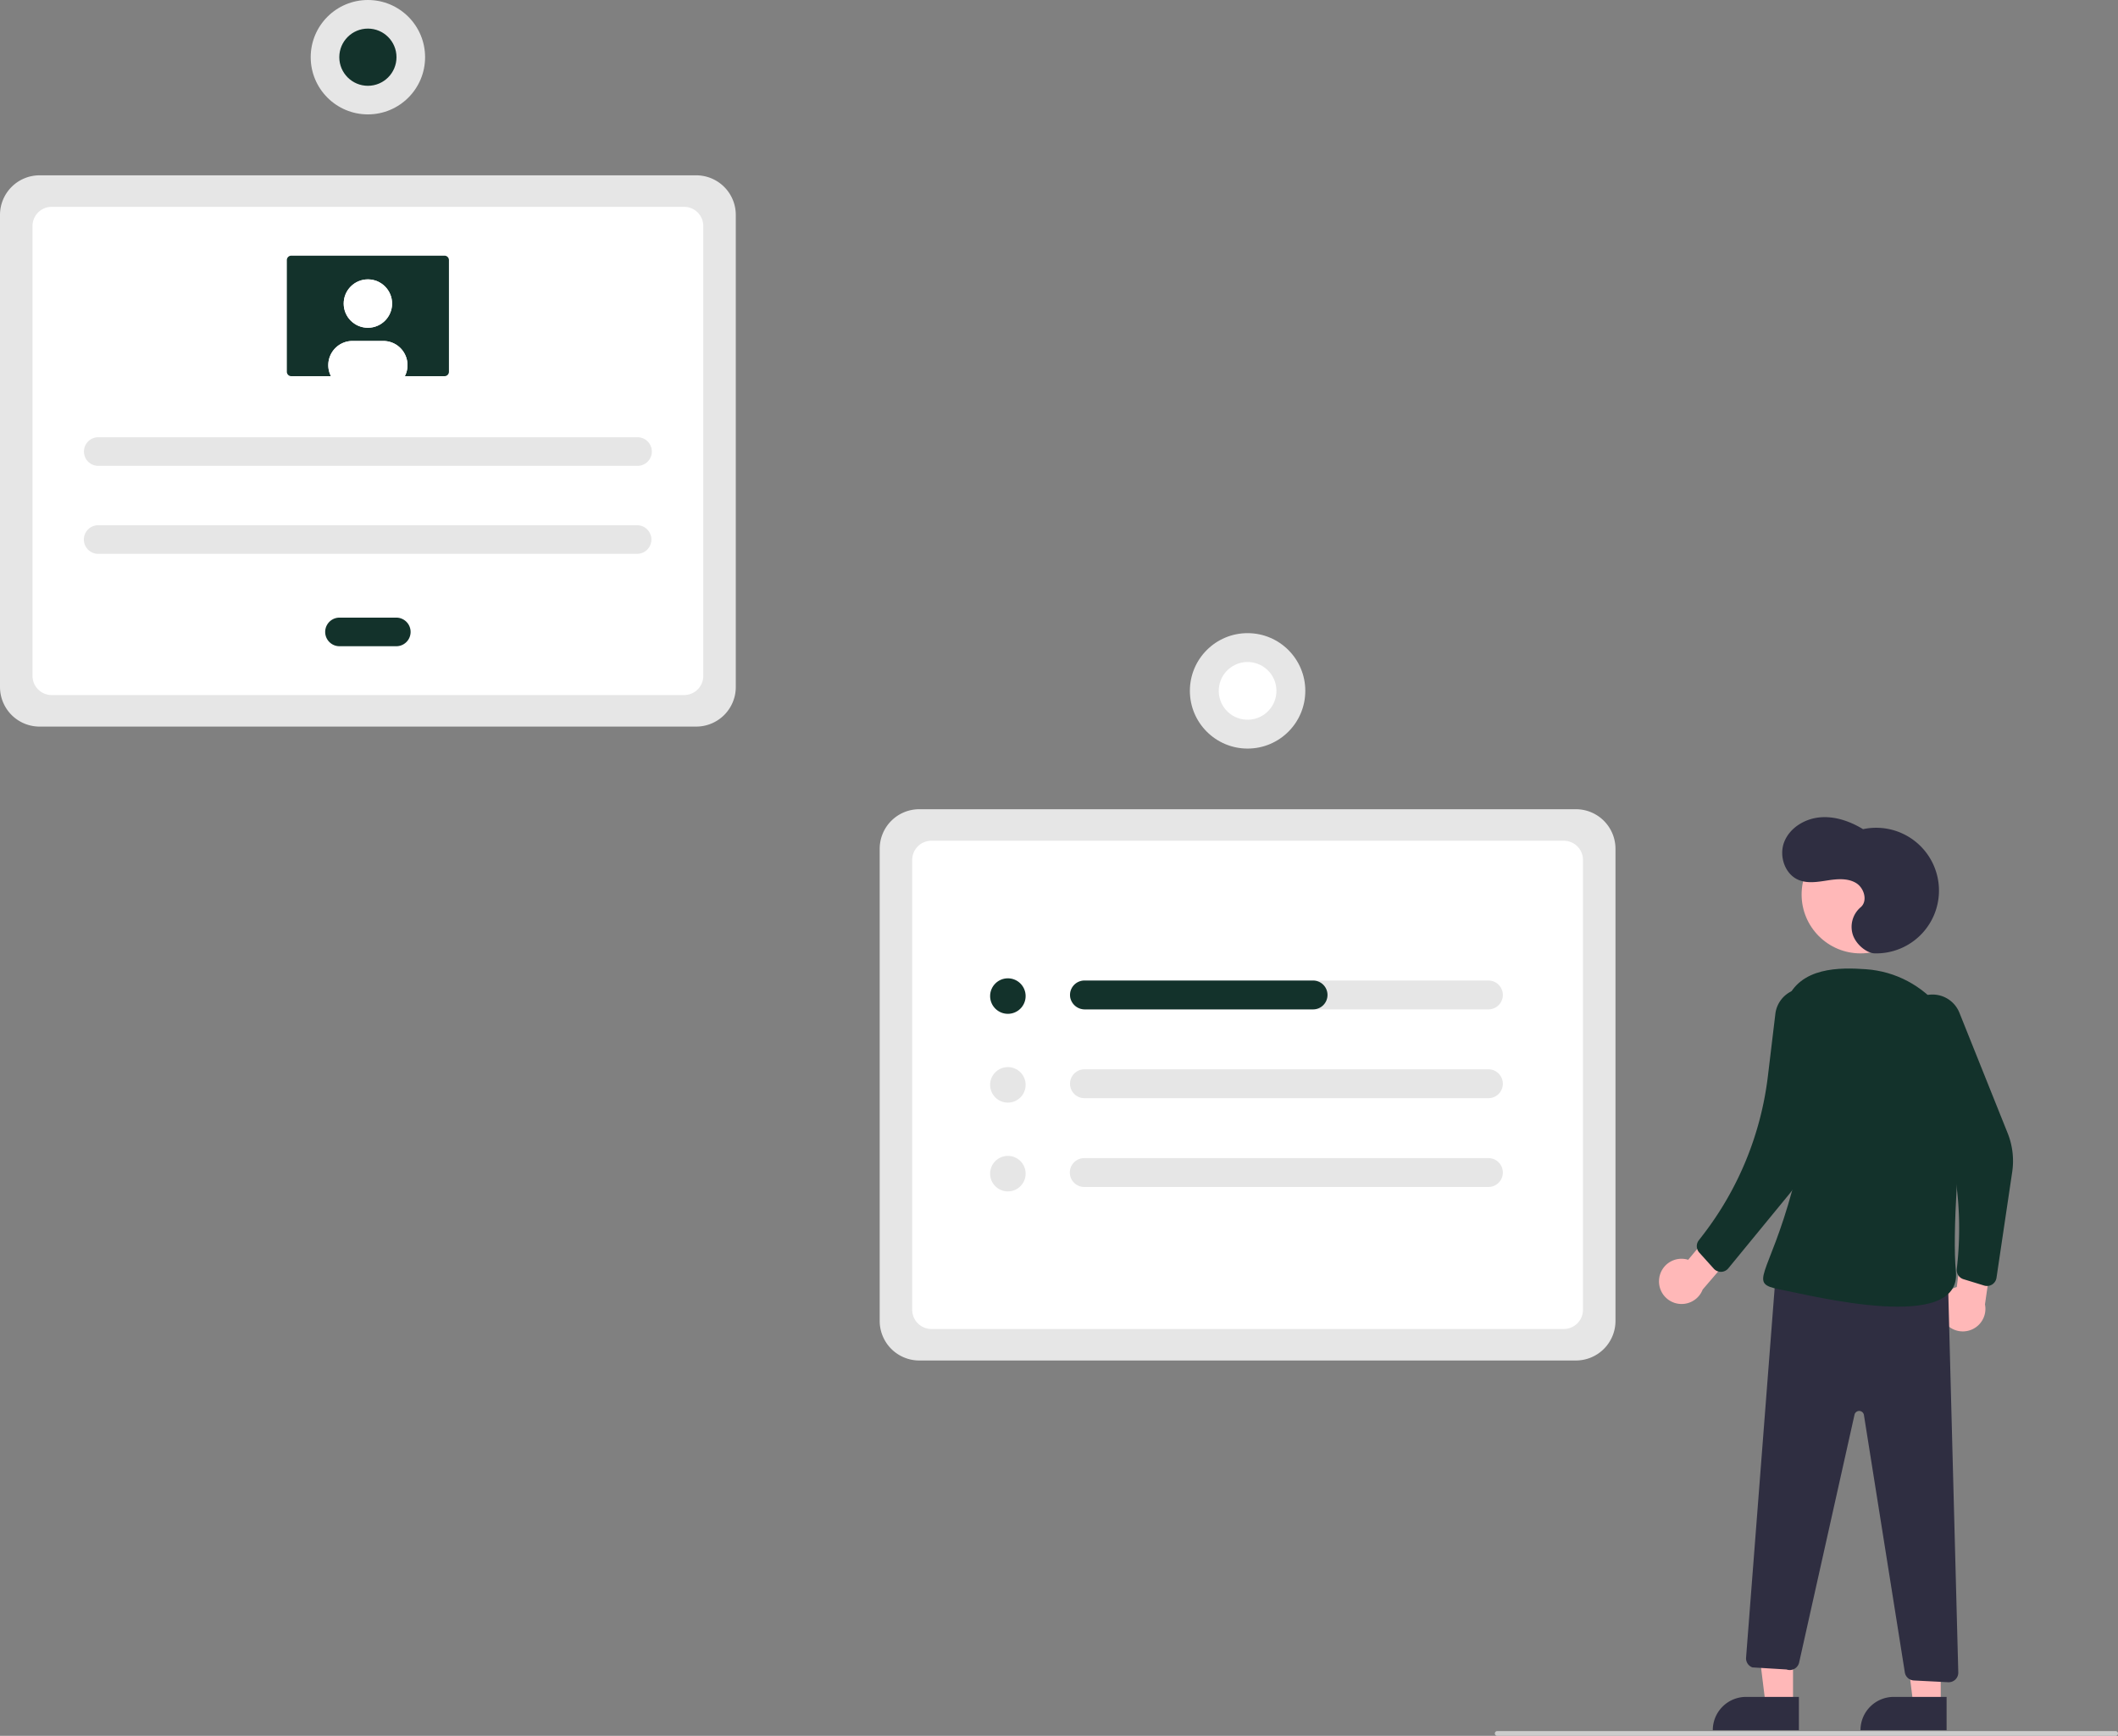 <svg data-name="Layer 1" xmlns="http://www.w3.org/2000/svg" width="883.708" height="724.225"><rect width="100%" height="100%" fill="#808080" stroke="none"/><path d="M657.542 567.62H383.54a16.519 16.519 0 01-16.5-16.5v-197a16.519 16.519 0 0116.5-16.5h274a16.519 16.519 0 0116.5 16.5v197a16.52 16.52 0 01-16.5 16.5z" fill="#e6e6e6"/><path d="M388.606 554.467h263.87a8 8 0 008-8V358.773a8 8 0 00-8-8h-263.87a8 8 0 00-8 8v187.694a8 8 0 008 8z" fill="#fff"/><path d="M290.5 303.145h-274a16.519 16.519 0 01-16.5-16.5v-197a16.519 16.519 0 0116.5-16.5h274a16.519 16.519 0 0116.5 16.5v197a16.519 16.519 0 01-16.5 16.5z" fill="#e6e6e6"/><path d="M21.565 289.992h263.87a8 8 0 008-8V94.298a8 8 0 00-8-8H21.565a8 8 0 00-8 8v187.694a8 8 0 008 8z" fill="#fff"/><path d="M621.023 409.093h-168.55a6.02 6.02 0 100 12.04h168.55a6.02 6.02 0 000-12.04zM452.473 446.137a6.02 6.02 0 100 12.04h168.55a6.02 6.02 0 000-12.04zM452.473 483.182a6.02 6.02 0 100 12.039h168.55a6.02 6.02 0 000-12.04z" fill="#e6e6e6"/><circle cx="420.522" cy="415.576" r="7.409" fill="#13322b"/><circle cx="420.522" cy="452.62" r="7.409" fill="#e6e6e6"/><circle cx="420.522" cy="489.664" r="7.409" fill="#e6e6e6"/><path d="M553.88 415.113a6.02 6.02 0 01-6.019 6.02H452.69a6.167 6.167 0 01-6.184-5.22 6.03 6.03 0 015.968-6.82h95.388a6.02 6.02 0 016.02 6.02z" fill="#13322b"/><circle cx="520.541" cy="288.237" r="24.079" fill="#e6e6e6"/><circle cx="678.437" cy="376.124" r="12.039" transform="rotate(-80.783 547.84 424.973)" fill="#fff"/><path d="M41.07 182.425a5.966 5.966 0 100 11.931h224.86a5.966 5.966 0 100-11.931zM41.07 219.137a5.966 5.966 0 100 11.93h224.86a5.966 5.966 0 000-11.93z" fill="#e6e6e6"/><path d="M141.569 257.684a5.966 5.966 0 000 11.931h23.862a5.966 5.966 0 000-11.931zM121.524 106.675a1.837 1.837 0 00-1.835 1.835v46.596a1.837 1.837 0 001.835 1.836h63.952a1.837 1.837 0 001.835-1.836V108.51a1.837 1.837 0 00-1.835-1.835z" fill="#13322b"/><circle cx="153.5" cy="126.655" r="10.096" fill="#fff"/><path d="M170.02 152.353a10.018 10.018 0 01-1.101 4.59H138.08a10.094 10.094 0 018.994-14.686h12.85a10.09 10.09 0 0110.095 10.085z" fill="#fff"/><circle cx="153.5" cy="126.655" r="10.096" fill="#fff"/><path d="M170.02 152.353a10.018 10.018 0 01-1.101 4.59H138.08a10.094 10.094 0 018.994-14.686h12.85a10.09 10.09 0 0110.095 10.085z" fill="#fff"/><circle cx="153.5" cy="23.863" r="23.863" fill="#e6e6e6"/><circle cx="153.5" cy="23.863" r="11.931" fill="#13322b"/><path fill="#ffb8b8" d="M748.119 711.24l-11.432-.001-5.437-44.096 16.873.002-.004 44.095z"/><path d="M728.52 707.973h22.049v13.882h-35.93a13.882 13.882 0 0113.882-13.882z" fill="#2f2e41"/><path fill="#ffb8b8" d="M809.741 711.24l-11.433-.001-5.436-44.096 16.873.002-.004 44.095z"/><path d="M790.142 707.973h22.048v13.882h-35.93a13.882 13.882 0 0113.882-13.882z" fill="#2f2e41"/><circle cx="776.26" cy="373.204" r="24.561" fill="#ffb8b8"/><path d="M692.277 533.382a9.377 9.377 0 0112.092-7.779l13.727-16.454 12.033 5.902-19.71 22.965a9.428 9.428 0 01-18.142-4.634zM810.41 550.024a9.377 9.377 0 016.032-13.052l2.756-21.25 13.322-1.475-4.313 29.954a9.428 9.428 0 01-17.796 5.823z" fill="#ffb8b8"/><path d="M796.786 419.595a12.084 12.084 0 0120.75 2.93l20.131 50.24a31.212 31.212 0 011.9 16.194l-6.556 44.159a4 4 0 01-5.131 3.236l-8.64-2.653a4 4 0 01-2.798-4.29 145.305 145.305 0 00-11.664-76.231l-9.49-21.228a12.084 12.084 0 011.498-12.357z" fill="#13322b"/><path d="M782.24 397.764a26.205 26.205 0 10-4.91-51.825c-5.402-3.28-11.681-5.486-17.975-4.925s-12.518 4.298-14.872 10.162.175 13.594 6.027 15.977c3.752 1.528 7.989.787 11.993.171s8.371-1.018 11.856 1.048 5.051 7.605 1.93 10.188a10.738 10.738 0 00-3.084 11.82c1.568 4.057 5.85 7.315 9.035 7.384zM812.713 532.411l4.356 165.34a4 4 0 01-4.202 4.1l-14.352-.732a4 4 0 01-3.747-3.367l-17.07-107.39a2 2 0 00-3.928-.121l-23.107 103.396a4 4 0 01-5.244 2.897l-14.244-.87a4 4 0 01-2.65-4.053l12.434-160.765z" fill="#2f2e41"/><path d="M819.705 453.88c2.403-25.055-16.02-47.717-41.127-49.5-10.817-.768-27.612-1.043-33.148 13.136-16.678 42.714 12.518 41.676 2.459 78.683s-18.943 39.128-5.141 41.8 75.866 18.447 73.318-7.6c-1.567-16.01 1.242-51.526 3.639-76.519z" fill="#13322b"/><path d="M748.383 413.172a12.084 12.084 0 0116.294 13.178l-7.839 48.99a47.876 47.876 0 01-10.265 22.808l-25.46 31.024a4 4 0 01-6.064.139L709 522.595a4 4 0 01-.196-5.118l1.781-2.312a134.703 134.703 0 0027.045-66.179l3.116-25.984a12.084 12.084 0 017.636-9.83z" fill="#13322b"/><path d="M882.708 724.225h-258a1 1 0 010-2h258a1 1 0 010 2z" fill="#ccc"/></svg>